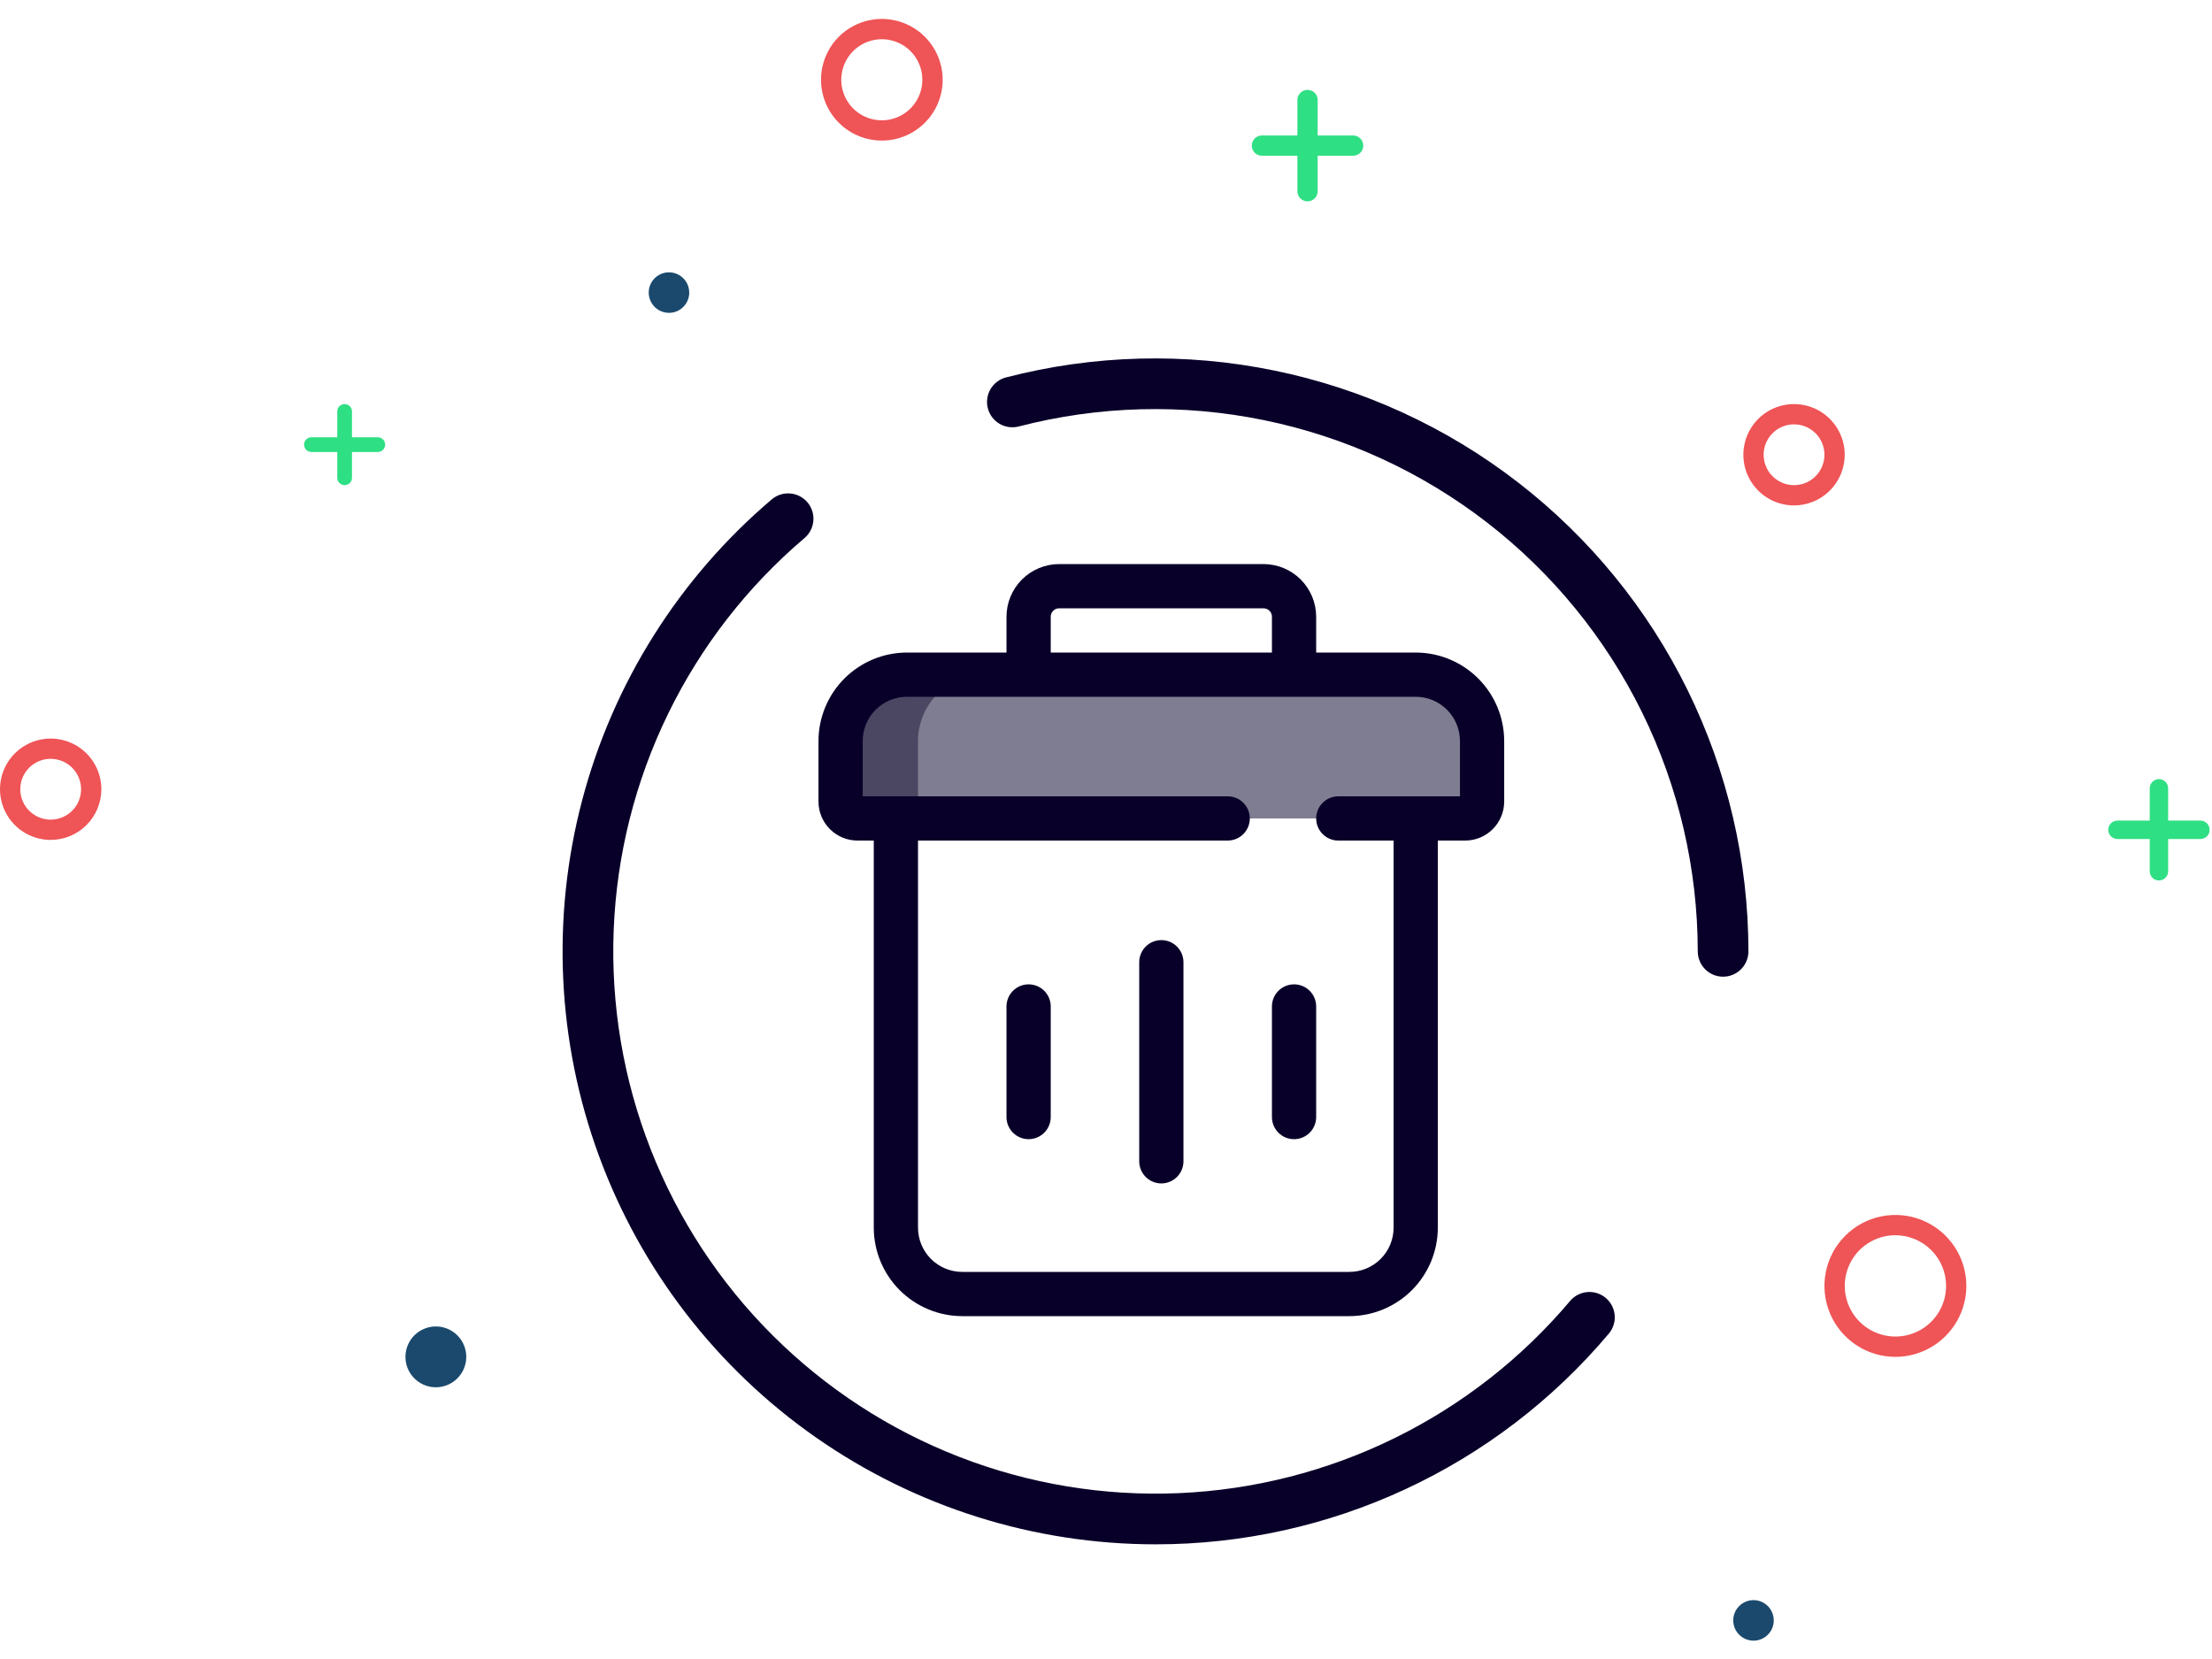<svg width="200" height="150" viewBox="0 0 200 150" fill="none" xmlns="http://www.w3.org/2000/svg">
<g clip-path="url(#clip0_821_31813)">
<g filter="url(#filter0_b_821_31813)">
<path d="M2.798 61.336C2.806 64.866 4.212 68.249 6.708 70.745C9.204 73.24 12.587 74.646 16.117 74.655H76.317C79.708 74.655 82.96 76.002 85.358 78.4C87.756 80.798 89.103 84.05 89.103 87.441C89.103 90.832 87.756 94.084 85.358 96.482C82.96 98.88 79.708 100.227 76.317 100.227H32.632C30.371 100.227 28.203 101.125 26.605 102.723C25.006 104.322 24.108 106.49 24.108 108.751C24.108 111.012 25.006 113.18 26.605 114.778C28.203 116.377 30.371 117.275 32.632 117.275H75.252C77.513 117.275 79.681 118.173 81.279 119.771C82.878 121.37 83.776 123.538 83.776 125.799C83.776 128.06 82.878 130.228 81.279 131.826C79.681 133.425 77.513 134.323 75.252 134.323H36.898C35.485 134.323 34.13 134.884 33.131 135.883C32.132 136.882 31.57 138.237 31.57 139.65C31.57 141.063 32.132 142.418 33.131 143.417C34.13 144.417 35.485 144.978 36.898 144.978H129.598C131.011 144.978 132.366 144.417 133.365 143.417C134.364 142.418 134.925 141.063 134.925 139.65C134.925 138.237 134.364 136.882 133.365 135.883C132.366 134.884 131.011 134.323 129.598 134.323H114.674C112.413 134.323 110.245 133.425 108.646 131.826C107.048 130.228 106.15 128.06 106.15 125.799C106.15 123.538 107.048 121.37 108.646 119.771C110.245 118.173 112.413 117.275 114.674 117.275H190.324C192.585 117.275 194.753 116.377 196.351 114.778C197.95 113.18 198.848 111.012 198.848 108.751C198.848 106.49 197.95 104.322 196.351 102.723C194.753 101.125 192.585 100.227 190.324 100.227H178.604C175.213 100.227 171.961 98.88 169.563 96.482C167.165 94.084 165.818 90.832 165.818 87.441C165.818 84.05 167.165 80.798 169.563 78.4C171.961 76.002 175.213 74.655 178.604 74.655H185.53C189.042 74.624 192.4 73.208 194.873 70.713C197.346 68.219 198.733 64.849 198.733 61.336C198.733 57.824 197.346 54.454 194.873 51.959C192.4 49.465 189.042 48.048 185.53 48.018H121.598C119.212 47.993 116.933 47.028 115.255 45.332C113.577 43.636 112.636 41.347 112.636 38.961C112.636 36.576 113.577 34.286 115.255 32.591C116.933 30.895 119.212 29.93 121.598 29.905H148.235C149.885 29.903 151.495 29.39 152.842 28.436C154.189 27.482 155.207 26.134 155.757 24.578C156.07 23.725 156.229 22.823 156.226 21.914C156.224 19.795 155.381 17.764 153.884 16.266C152.386 14.768 150.355 13.925 148.237 13.922L64.064 13.922C61.946 13.926 59.916 14.77 58.418 16.267C56.921 17.765 56.077 19.795 56.073 21.913C56.07 22.822 56.229 23.724 56.542 24.577C57.09 26.134 58.108 27.483 59.455 28.437C60.803 29.391 62.413 29.904 64.064 29.904H81.111C83.496 29.929 85.775 30.894 87.454 32.59C89.132 34.285 90.073 36.575 90.073 38.96C90.073 41.346 89.132 43.635 87.454 45.331C85.775 47.027 83.496 47.992 81.111 48.017H16.117C12.587 48.025 9.204 49.431 6.708 51.927C4.212 54.423 2.806 57.806 2.798 61.336Z" fill="white" fill-opacity="0.97"/>
</g>
<path d="M104.475 139.632C93.5 139.631 82.79 136.262 73.791 129.98C64.791 123.698 57.937 114.805 54.153 104.503C50.369 94.201 49.839 82.986 52.632 72.372C55.426 61.759 61.41 52.259 69.775 45.154C70.238 44.761 70.839 44.568 71.444 44.617C72.05 44.666 72.611 44.954 73.005 45.417C73.398 45.88 73.591 46.48 73.542 47.086C73.493 47.692 73.205 48.253 72.742 48.647C67.573 53.036 63.371 58.45 60.402 64.546C57.432 70.642 55.759 77.288 55.488 84.063C55.218 90.839 56.356 97.597 58.83 103.91C61.305 110.224 65.062 115.955 69.864 120.743C74.667 125.53 80.41 129.269 86.731 131.724C93.052 134.179 99.814 135.295 106.589 135.004C113.363 134.712 120.004 133.018 126.091 130.029C132.178 127.04 137.578 122.821 141.951 117.639C142.145 117.406 142.382 117.215 142.65 117.075C142.918 116.935 143.21 116.85 143.511 116.823C143.812 116.797 144.116 116.831 144.404 116.922C144.691 117.013 144.959 117.161 145.189 117.356C145.42 117.551 145.61 117.789 145.748 118.058C145.886 118.327 145.97 118.62 145.994 118.921C146.019 119.222 145.983 119.525 145.89 119.813C145.797 120.1 145.648 120.366 145.451 120.596C140.422 126.563 134.149 131.36 127.071 134.648C119.993 137.936 112.282 139.637 104.477 139.632" fill="#090029"/>
<path d="M155.795 88.309C155.188 88.309 154.605 88.068 154.175 87.638C153.746 87.209 153.504 86.626 153.504 86.018C153.497 78.528 151.776 71.139 148.472 64.416C145.168 57.694 140.369 51.817 134.443 47.236C128.517 42.656 121.621 39.492 114.283 37.988C106.945 36.484 99.361 36.68 92.11 38.56C91.522 38.713 90.897 38.626 90.374 38.318C89.85 38.01 89.469 37.507 89.317 36.919C89.164 36.331 89.251 35.706 89.559 35.182C89.867 34.658 90.37 34.278 90.958 34.125C98.886 32.069 107.179 31.854 115.203 33.499C123.226 35.143 130.767 38.602 137.247 43.611C143.726 48.62 148.973 55.046 152.586 62.397C156.198 69.747 158.08 77.827 158.086 86.017C158.086 86.625 157.845 87.208 157.415 87.637C156.986 88.067 156.403 88.309 155.795 88.309Z" fill="#090029"/>
<path d="M42.158 122.683C42.158 122.139 41.997 121.607 41.695 121.155C41.393 120.703 40.964 120.351 40.461 120.143C39.959 119.935 39.406 119.88 38.873 119.986C38.34 120.092 37.85 120.354 37.465 120.739C37.081 121.123 36.819 121.613 36.713 122.146C36.607 122.68 36.661 123.232 36.869 123.735C37.078 124.237 37.43 124.666 37.882 124.968C38.334 125.27 38.865 125.432 39.409 125.432C40.138 125.432 40.837 125.142 41.353 124.626C41.868 124.111 42.158 123.412 42.158 122.683Z" fill="#1A496D"/>
<path d="M62.318 26.454C62.318 26.092 62.211 25.737 62.009 25.436C61.808 25.134 61.522 24.899 61.187 24.761C60.852 24.622 60.483 24.586 60.128 24.656C59.772 24.727 59.446 24.902 59.189 25.158C58.933 25.414 58.758 25.741 58.688 26.096C58.617 26.452 58.653 26.821 58.792 27.156C58.931 27.491 59.166 27.777 59.467 27.978C59.768 28.18 60.123 28.287 60.485 28.287C60.726 28.287 60.965 28.24 61.187 28.148C61.409 28.056 61.611 27.921 61.782 27.75C61.952 27.58 62.087 27.378 62.179 27.156C62.271 26.933 62.319 26.695 62.318 26.454Z" fill="#1A496D"/>
<path d="M160.377 146.509C160.377 146.146 160.269 145.792 160.068 145.49C159.867 145.189 159.58 144.954 159.245 144.815C158.91 144.677 158.542 144.64 158.186 144.711C157.831 144.782 157.504 144.956 157.248 145.213C156.991 145.469 156.817 145.796 156.746 146.151C156.675 146.507 156.712 146.875 156.85 147.21C156.989 147.545 157.224 147.831 157.526 148.033C157.827 148.234 158.181 148.342 158.544 148.342C158.785 148.342 159.023 148.295 159.246 148.203C159.468 148.11 159.67 147.975 159.84 147.805C160.011 147.635 160.146 147.433 160.238 147.21C160.33 146.988 160.377 146.75 160.377 146.509Z" fill="#1A496D"/>
<path d="M171.374 122.682C170.105 122.682 168.865 122.305 167.81 121.6C166.755 120.896 165.933 119.894 165.447 118.721C164.962 117.549 164.835 116.259 165.082 115.015C165.33 113.771 165.941 112.628 166.838 111.73C167.735 110.833 168.878 110.222 170.122 109.975C171.367 109.727 172.657 109.854 173.829 110.34C175.001 110.825 176.003 111.648 176.708 112.703C177.413 113.758 177.789 114.998 177.789 116.267C177.787 117.967 177.111 119.598 175.908 120.801C174.705 122.003 173.075 122.68 171.374 122.682ZM171.374 111.682C170.468 111.682 169.583 111.951 168.83 112.455C168.076 112.959 167.49 113.674 167.143 114.511C166.797 115.349 166.706 116.27 166.883 117.158C167.06 118.047 167.496 118.863 168.137 119.504C168.778 120.144 169.594 120.58 170.482 120.757C171.371 120.934 172.292 120.844 173.129 120.497C173.966 120.151 174.682 119.564 175.186 118.811C175.689 118.058 175.958 117.173 175.959 116.267C175.958 115.052 175.474 113.887 174.615 113.028C173.756 112.169 172.592 111.686 171.377 111.685" fill="#EF5456"/>
<path d="M162.21 45.699C161.304 45.699 160.418 45.43 159.664 44.927C158.911 44.423 158.324 43.708 157.977 42.871C157.63 42.033 157.539 41.112 157.716 40.223C157.893 39.334 158.329 38.518 158.97 37.877C159.611 37.236 160.427 36.8 161.316 36.623C162.205 36.446 163.126 36.537 163.963 36.884C164.801 37.231 165.516 37.818 166.02 38.572C166.523 39.325 166.792 40.211 166.792 41.117C166.791 42.332 166.307 43.497 165.448 44.356C164.589 45.215 163.425 45.698 162.21 45.699ZM162.21 38.367C161.666 38.367 161.135 38.528 160.683 38.83C160.231 39.133 159.878 39.562 159.67 40.064C159.462 40.566 159.408 41.119 159.514 41.653C159.62 42.186 159.882 42.675 160.266 43.06C160.651 43.444 161.14 43.706 161.674 43.812C162.207 43.918 162.76 43.864 163.262 43.656C163.764 43.448 164.194 43.096 164.496 42.643C164.798 42.191 164.959 41.66 164.959 41.116C164.958 40.387 164.668 39.689 164.153 39.173C163.637 38.658 162.939 38.368 162.21 38.367Z" fill="#EF5456"/>
<path d="M79.732 12.711C78.645 12.711 77.581 12.388 76.677 11.784C75.772 11.18 75.067 10.321 74.651 9.316C74.235 8.311 74.126 7.205 74.338 6.138C74.55 5.071 75.074 4.091 75.843 3.322C76.612 2.553 77.593 2.029 78.659 1.817C79.726 1.604 80.832 1.713 81.837 2.13C82.842 2.546 83.701 3.251 84.305 4.155C84.91 5.06 85.232 6.123 85.232 7.211C85.232 8.67 84.653 10.069 83.621 11.1C82.59 12.132 81.191 12.711 79.732 12.711ZM79.732 3.547C79.007 3.547 78.298 3.761 77.695 4.164C77.092 4.567 76.622 5.139 76.344 5.809C76.066 6.479 75.993 7.216 76.135 7.928C76.276 8.639 76.625 9.292 77.138 9.805C77.651 10.318 78.304 10.667 79.016 10.809C79.727 10.95 80.464 10.877 81.134 10.6C81.804 10.322 82.377 9.852 82.779 9.248C83.182 8.645 83.397 7.936 83.396 7.211C83.396 6.239 83.01 5.307 82.323 4.62C81.636 3.932 80.704 3.545 79.732 3.544" fill="#EF5456"/>
<path d="M4.582 75.941C3.676 75.941 2.79 75.673 2.036 75.169C1.283 74.666 0.696 73.95 0.349 73.113C0.002 72.275 -0.089 71.354 0.088 70.465C0.265 69.577 0.701 68.76 1.342 68.119C1.983 67.479 2.799 67.042 3.688 66.865C4.577 66.689 5.498 66.779 6.335 67.126C7.173 67.473 7.888 68.06 8.392 68.814C8.895 69.567 9.164 70.453 9.164 71.359C9.163 72.574 8.68 73.739 7.821 74.598C6.962 75.457 5.797 75.94 4.582 75.941ZM4.582 68.609C4.038 68.609 3.507 68.771 3.055 69.073C2.603 69.375 2.25 69.804 2.042 70.306C1.834 70.809 1.78 71.361 1.886 71.895C1.992 72.428 2.254 72.918 2.638 73.302C3.023 73.687 3.512 73.948 4.046 74.055C4.579 74.161 5.132 74.106 5.634 73.898C6.136 73.69 6.566 73.338 6.868 72.886C7.17 72.433 7.331 71.902 7.331 71.358C7.33 70.63 7.04 69.931 6.525 69.416C6.009 68.9 5.311 68.61 4.582 68.609Z" fill="#EF5456"/>
<path d="M123.262 13.165C123.261 13.408 123.165 13.641 122.993 13.812C122.821 13.984 122.589 14.081 122.346 14.082H119.138V17.29C119.138 17.533 119.042 17.766 118.87 17.938C118.698 18.109 118.465 18.206 118.222 18.206C117.979 18.206 117.745 18.109 117.574 17.938C117.402 17.766 117.305 17.533 117.305 17.29V14.082H114.097C113.854 14.082 113.621 13.986 113.449 13.814C113.277 13.642 113.181 13.409 113.181 13.166C113.181 12.923 113.277 12.69 113.449 12.518C113.621 12.346 113.854 12.249 114.097 12.249H117.305V9.041C117.305 8.798 117.402 8.565 117.574 8.393C117.745 8.222 117.979 8.125 118.222 8.125C118.465 8.125 118.698 8.222 118.87 8.393C119.042 8.565 119.138 8.798 119.138 9.041V12.249H122.346C122.589 12.25 122.821 12.347 122.993 12.519C123.165 12.69 123.261 12.923 123.262 13.165Z" fill="#2FDF84"/>
<path d="M34.826 40.201C34.825 40.378 34.755 40.547 34.63 40.672C34.505 40.796 34.336 40.867 34.16 40.867H31.826V43.2C31.826 43.377 31.756 43.546 31.631 43.671C31.506 43.796 31.336 43.866 31.16 43.866C30.983 43.866 30.814 43.796 30.689 43.671C30.564 43.546 30.494 43.377 30.494 43.2V40.867H28.16C27.983 40.867 27.813 40.797 27.688 40.672C27.563 40.547 27.493 40.377 27.493 40.201C27.493 40.024 27.563 39.854 27.688 39.729C27.813 39.604 27.983 39.534 28.16 39.534H30.494V37.201C30.494 37.025 30.564 36.855 30.689 36.73C30.814 36.605 30.983 36.535 31.16 36.535C31.336 36.535 31.506 36.605 31.631 36.73C31.756 36.855 31.826 37.025 31.826 37.201V39.535H34.159C34.335 39.536 34.504 39.606 34.629 39.731C34.754 39.856 34.825 40.025 34.826 40.201Z" fill="#2FDF84"/>
<path d="M199.784 75.027C199.784 75.248 199.696 75.46 199.54 75.616C199.383 75.772 199.172 75.86 198.951 75.86H196.035V78.776C196.035 78.886 196.014 78.994 195.972 79.095C195.93 79.196 195.868 79.288 195.791 79.365C195.714 79.443 195.622 79.504 195.521 79.546C195.42 79.588 195.312 79.609 195.202 79.609C195.093 79.609 194.984 79.588 194.883 79.546C194.782 79.504 194.69 79.443 194.613 79.365C194.536 79.288 194.474 79.196 194.433 79.095C194.391 78.994 194.369 78.886 194.369 78.776V75.86H191.453C191.232 75.86 191.02 75.773 190.864 75.616C190.708 75.46 190.62 75.248 190.62 75.027C190.62 74.806 190.708 74.594 190.864 74.438C191.02 74.282 191.232 74.194 191.453 74.194H194.369V71.278C194.369 71.057 194.457 70.846 194.613 70.689C194.769 70.533 194.981 70.445 195.202 70.445C195.423 70.445 195.635 70.533 195.791 70.689C195.947 70.846 196.035 71.057 196.035 71.278V74.194H198.951C199.172 74.195 199.383 74.283 199.54 74.439C199.696 74.595 199.784 74.807 199.784 75.027Z" fill="#2FDF84"/>
<path  d="M128.003 61H82.003C80.412 61 78.885 61.632 77.76 62.757C76.635 63.883 76.003 65.409 76.003 67V72.472C76.003 72.877 76.164 73.266 76.451 73.552C76.737 73.839 77.126 74 77.531 74H132.475C132.88 74 133.269 73.839 133.555 73.552C133.842 73.266 134.003 72.877 134.003 72.472V67C134.003 65.409 133.371 63.883 132.246 62.757C131.12 61.632 129.594 61 128.003 61Z" fill="#7f7d91"/>
<path opacity="0.43" d="M83.003 67V72.47C83.002 72.671 83.041 72.871 83.118 73.056C83.194 73.242 83.307 73.411 83.449 73.554C83.591 73.696 83.76 73.808 83.947 73.885C84.132 73.962 84.332 74.001 84.533 74H77.533C77.332 74.001 77.132 73.962 76.947 73.885C76.76 73.808 76.591 73.696 76.449 73.554C76.307 73.411 76.194 73.242 76.118 73.056C76.041 72.871 76.002 72.671 76.003 72.47V67C76.003 65.409 76.635 63.883 77.76 62.757C78.885 61.632 80.412 61 82.003 61H89.003C87.412 61 85.885 61.632 84.76 62.757C83.635 63.883 83.003 65.409 83.003 67Z" fill="#090029"/>
<path d="M128.003 59H119.003V55.76C119 54.498 118.498 53.289 117.606 52.397C116.714 51.505 115.504 51.003 114.243 51H95.763C94.501 51.003 93.292 51.505 92.4 52.397C91.508 53.289 91.006 54.498 91.003 55.76V59H82.003C79.882 59.003 77.849 59.847 76.349 61.346C74.85 62.846 74.006 64.879 74.003 67V72.47C74.003 72.934 74.094 73.393 74.271 73.821C74.449 74.249 74.709 74.639 75.037 74.966C75.364 75.294 75.754 75.554 76.182 75.732C76.61 75.909 77.069 76 77.533 76H79.003V111C79.006 113.121 79.85 115.154 81.349 116.654C82.849 118.153 84.882 118.997 87.003 119H122.003C124.124 118.997 126.157 118.153 127.657 116.654C129.156 115.154 130 113.121 130.003 111V76H132.473C132.937 76 133.396 75.909 133.824 75.732C134.252 75.554 134.641 75.294 134.969 74.966C135.297 74.639 135.557 74.249 135.734 73.821C135.912 73.393 136.003 72.934 136.003 72.47V67C136 64.879 135.156 62.846 133.657 61.346C132.157 59.847 130.124 59.003 128.003 59ZM95.003 55.76C95.003 55.558 95.083 55.365 95.225 55.223C95.368 55.08 95.561 55 95.763 55H114.243C114.444 55 114.638 55.08 114.78 55.223C114.923 55.365 115.003 55.558 115.003 55.76V59H95.003V55.76ZM132.003 72H121.003C120.472 72 119.964 72.211 119.589 72.586C119.214 72.961 119.003 73.47 119.003 74C119.003 74.53 119.214 75.039 119.589 75.414C119.964 75.789 120.472 76 121.003 76H126.003V111C126.003 112.061 125.582 113.078 124.831 113.828C124.081 114.579 123.064 115 122.003 115H87.003C85.942 115 84.925 114.579 84.174 113.828C83.424 113.078 83.003 112.061 83.003 111V76H111.003C111.533 76 112.042 75.789 112.417 75.414C112.792 75.039 113.003 74.53 113.003 74C113.003 73.47 112.792 72.961 112.417 72.586C112.042 72.211 111.533 72 111.003 72H78.003V67C78.003 65.939 78.424 64.922 79.174 64.172C79.925 63.421 80.942 63 82.003 63H128.003C129.064 63 130.081 63.421 130.831 64.172C131.582 64.922 132.003 65.939 132.003 67V72Z" fill="#090029"/>
<path d="M93.003 103C92.472 103 91.964 102.789 91.589 102.414C91.214 102.039 91.003 101.53 91.003 101V91C91.003 90.47 91.214 89.961 91.589 89.586C91.964 89.211 92.472 89 93.003 89C93.533 89 94.042 89.211 94.417 89.586C94.792 89.961 95.003 90.47 95.003 91V101C95.003 101.53 94.792 102.039 94.417 102.414C94.042 102.789 93.533 103 93.003 103Z" fill="#090029"/>
<path d="M105.003 107C104.472 107 103.964 106.789 103.589 106.414C103.214 106.039 103.003 105.53 103.003 105V87C103.003 86.47 103.214 85.961 103.589 85.586C103.964 85.211 104.472 85 105.003 85C105.533 85 106.042 85.211 106.417 85.586C106.792 85.961 107.003 86.47 107.003 87V105C107.003 105.53 106.792 106.039 106.417 106.414C106.042 106.789 105.533 107 105.003 107Z" fill="#090029"/>
<path d="M117.003 103C116.472 103 115.964 102.789 115.589 102.414C115.214 102.039 115.003 101.53 115.003 101V91C115.003 90.47 115.214 89.961 115.589 89.586C115.964 89.211 116.472 89 117.003 89C117.533 89 118.042 89.211 118.417 89.586C118.792 89.961 119.003 90.47 119.003 91V101C119.003 101.53 118.792 102.039 118.417 102.414C118.042 102.789 117.533 103 117.003 103Z" fill="#090029"/>
</g>
<defs>
<filter id="filter0_b_821_31813" x="-29.202" y="-18.078" width="260.05" height="195.055" filterUnits="userSpaceOnUse" color-interpolation-filters="sRGB">
<feFlood flood-opacity="0" result="BackgroundImageFix"/>
<feGaussianBlur in="BackgroundImageFix" stdDeviation="16"/>
<feComposite in2="SourceAlpha" operator="in" result="effect1_backgroundBlur_821_31813"/>
<feBlend mode="normal" in="SourceGraphic" in2="effect1_backgroundBlur_821_31813" result="shape"/>
</filter>
<clipPath id="clip0_821_31813">
<rect width="200.003" height="150" fill="white"/>
</clipPath>
</defs>
</svg>
